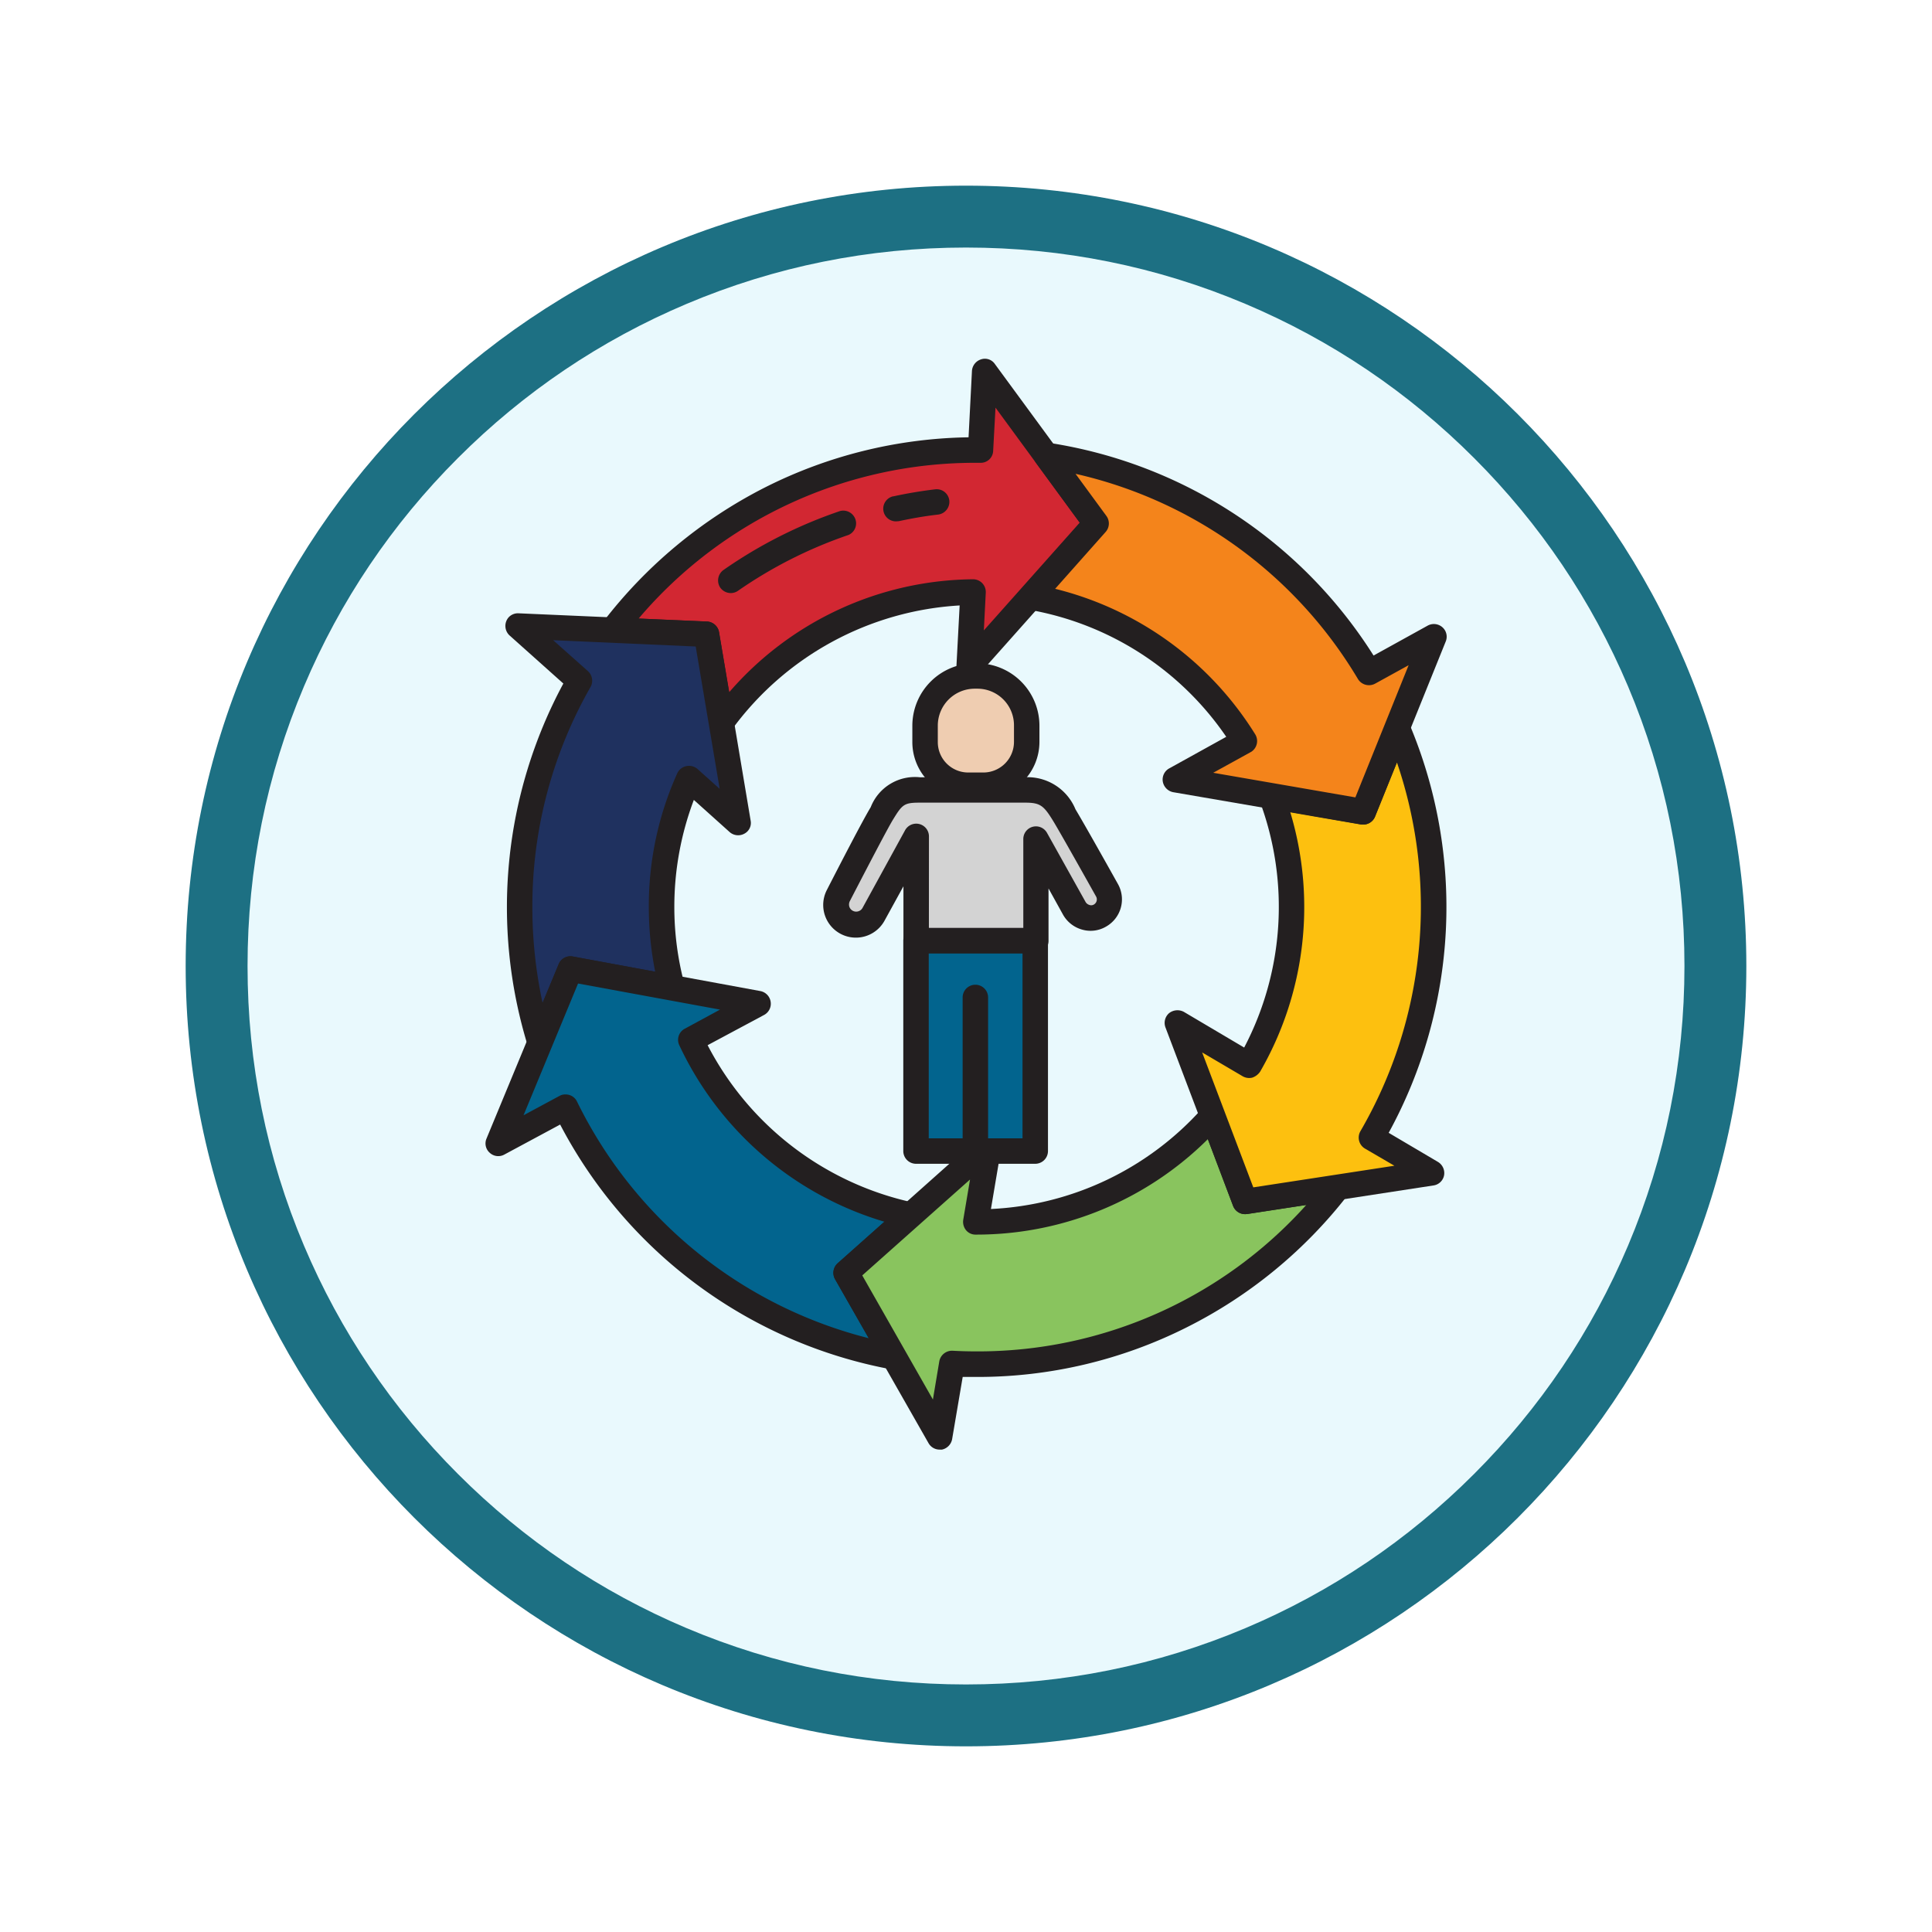 <svg xmlns="http://www.w3.org/2000/svg" xmlns:xlink="http://www.w3.org/1999/xlink" width="93.656" height="93.656" viewBox="0 0 93.656 93.656">
  <defs>
    <filter id="Trazado_982547" x="0" y="0" width="93.656" height="93.656" filterUnits="userSpaceOnUse">
      <feOffset dy="3" input="SourceAlpha"/>
      <feGaussianBlur stdDeviation="3" result="blur"/>
      <feFlood flood-opacity="0.161"/>
      <feComposite operator="in" in2="blur"/>
      <feComposite in="SourceGraphic"/>
    </filter>
  </defs>
  <g id="Grupo_1185831" data-name="Grupo 1185831" transform="translate(-200.461 -5204)">
    <g id="Grupo_1184279" data-name="Grupo 1184279" transform="translate(0 -2586)">
      <g id="Grupo_1174894" data-name="Grupo 1174894" transform="translate(11.291 2507.168)">
        <g id="Grupo_1172067" data-name="Grupo 1172067" transform="translate(198.17 5288.832)">
          <g id="Grupo_1164308" data-name="Grupo 1164308" transform="translate(0 0)">
            <g id="Grupo_1163948" data-name="Grupo 1163948" transform="translate(0)">
              <g id="Grupo_1158168" data-name="Grupo 1158168" transform="translate(0)">
                <g id="Grupo_1152576" data-name="Grupo 1152576">
                  <g id="Grupo_1148633" data-name="Grupo 1148633">
                    <g id="Grupo_1148525" data-name="Grupo 1148525">
                      <g transform="matrix(1, 0, 0, 1, -9, -6)" filter="url(#Trazado_982547)">
                        <g id="Trazado_982547-2" data-name="Trazado 982547" transform="translate(9 6)" fill="#e9f9fd">
                          <path d="M 37.828 74.156 C 32.923 74.156 28.166 73.196 23.688 71.302 C 19.362 69.472 15.477 66.853 12.14 63.516 C 8.803 60.179 6.184 56.294 4.354 51.968 C 2.46 47.49 1.5 42.733 1.5 37.828 C 1.5 32.923 2.46 28.166 4.354 23.688 C 6.184 19.362 8.803 15.477 12.14 12.14 C 15.477 8.803 19.362 6.184 23.688 4.354 C 28.166 2.46 32.923 1.5 37.828 1.5 C 42.733 1.5 47.49 2.46 51.968 4.354 C 56.294 6.184 60.179 8.803 63.516 12.14 C 66.853 15.477 69.472 19.362 71.302 23.688 C 73.196 28.166 74.156 32.923 74.156 37.828 C 74.156 42.733 73.196 47.49 71.302 51.968 C 69.472 56.294 66.853 60.179 63.516 63.516 C 60.179 66.853 56.294 69.472 51.968 71.302 C 47.49 73.196 42.733 74.156 37.828 74.156 Z" stroke="none"/>
                          <path d="M 37.828 3 C 33.125 3 28.564 3.92 24.272 5.736 C 20.125 7.49 16.4 10.001 13.201 13.201 C 10.001 16.4 7.49 20.125 5.736 24.272 C 3.92 28.564 3 33.125 3 37.828 C 3 42.531 3.92 47.092 5.736 51.384 C 7.49 55.531 10.001 59.256 13.201 62.455 C 16.4 65.655 20.125 68.167 24.272 69.921 C 28.564 71.736 33.125 72.656 37.828 72.656 C 42.531 72.656 47.092 71.736 51.384 69.921 C 55.531 68.167 59.256 65.655 62.455 62.455 C 65.655 59.256 68.167 55.531 69.921 51.384 C 71.736 47.092 72.656 42.531 72.656 37.828 C 72.656 33.125 71.736 28.564 69.921 24.272 C 68.167 20.125 65.655 16.4 62.455 13.201 C 59.256 10.001 55.531 7.49 51.384 5.736 C 47.092 3.92 42.531 3 37.828 3 M 37.828 0 C 58.72 0 75.656 16.936 75.656 37.828 C 75.656 58.72 58.72 75.656 37.828 75.656 C 16.936 75.656 0 58.72 0 37.828 C 0 16.936 16.936 0 37.828 0 Z" stroke="none" fill="#1d7083"/>
                        </g>
                      </g>
                    </g>
                  </g>
                </g>
              </g>
            </g>
          </g>
        </g>
      </g>
    </g>
    <g id="Layer_5" transform="translate(223.975 5221.375)">
      <g id="Grupo_1185830" data-name="Grupo 1185830" transform="translate(0.022 0.011)">
        <g id="Grupo_1185825" data-name="Grupo 1185825" transform="translate(0 0)">
          <g id="Grupo_1185818" data-name="Grupo 1185818" transform="translate(5.562)">
            <path id="Trazado_1042624" data-name="Trazado 1042624" d="M83.519,13.374l-3.158,3.548-2.993,3.363.185-3.589a15.307,15.307,0,0,0-12.2,6.325l-.72-4.279-4.536-.2A22.086,22.086,0,0,1,77.729,9.816h.2L78.119,6,81.1,10.073Z" transform="translate(-59.483 -5.384)" fill="#d22732"/>
            <path id="Trazado_1042625" data-name="Trazado 1042625" d="M59.977,18.266l-.144-.021a.6.6,0,0,1-.463-.494l-.638-3.785-4.042-.175a.614.614,0,0,1-.525-.36.621.621,0,0,1,.062-.638,23.052,23.052,0,0,1,7.848-6.531,22.626,22.626,0,0,1,9.884-2.438L72.124.6a.63.63,0,0,1,.442-.555.585.585,0,0,1,.669.226l5.41,7.374a.619.619,0,0,1-.041.771l-6.15,6.912a.635.635,0,0,1-.7.165.642.642,0,0,1-.381-.607l.154-2.911a14.723,14.723,0,0,0-11.056,6.037A.6.6,0,0,1,59.977,18.266Zm-4.011-5.657,3.322.144a.624.624,0,0,1,.576.514l.494,2.911a15.812,15.812,0,0,1,11.818-5.472.616.616,0,0,1,.617.658l-.093,1.82L77.349,7.96,73.265,2.386l-.113,2.088a.6.6,0,0,1-.607.586h-.2A21.388,21.388,0,0,0,55.966,12.609Z" transform="translate(-54.105 -0.011)" fill="#231f20"/>
          </g>
          <g id="Grupo_1185819" data-name="Grupo 1185819" transform="translate(11.273 6.33)">
            <path id="Trazado_1042626" data-name="Trazado 1042626" d="M188.082,63.113a.615.615,0,0,1-.144-1.214h.021c.658-.144,1.337-.257,2.016-.339a.615.615,0,0,1,.689.535.623.623,0,0,1-.545.689c-.638.072-1.275.185-1.9.319Z" transform="translate(-179.455 -61.555)" fill="#231f20"/>
            <path id="Trazado_1042627" data-name="Trazado 1042627" d="M110.252,75.622a.633.633,0,0,1-.514-.257.625.625,0,0,1,.154-.864,22.508,22.508,0,0,1,5.657-2.859.624.624,0,0,1,.751.453.612.612,0,0,1-.35.71,21.617,21.617,0,0,0-5.348,2.7A.616.616,0,0,1,110.252,75.622Z" transform="translate(-109.627 -70.588)" fill="#231f20"/>
          </g>
          <g id="Grupo_1185820" data-name="Grupo 1185820" transform="translate(0.961 12.34)">
            <path id="Trazado_1042628" data-name="Trazado 1042628" d="M23.679,133.395a15.259,15.259,0,0,0-.813,10.151l-4.937-.915-1.471,3.559a22.239,22.239,0,0,1,1.913-17.536L15.4,126l4.6.206,4.536.2.72,4.279.813,4.855Z" transform="translate(-14.779 -125.382)" fill="#1f315f"/>
            <path id="Trazado_1042629" data-name="Trazado 1042629" d="M11.042,141.415h-.031a.606.606,0,0,1-.555-.432A22.852,22.852,0,0,1,12.174,123.4l-2.6-2.324a.629.629,0,0,1-.062-.874.613.613,0,0,1,.5-.206l9.133.4a.624.624,0,0,1,.576.514l1.532,9.133a.586.586,0,0,1-.309.638.624.624,0,0,1-.71-.082L18.5,129.042a14.652,14.652,0,0,0-.946,5.194,14.47,14.47,0,0,0,.494,3.754.63.63,0,0,1-.453.761.712.712,0,0,1-.257.01l-4.443-.823-1.286,3.1a.6.6,0,0,1-.566.381ZM11.68,121.3l1.687,1.5a.625.625,0,0,1,.123.771,21.424,21.424,0,0,0-2.818,10.666,21.934,21.934,0,0,0,.494,4.639L11.947,137a.616.616,0,0,1,.679-.37l4,.741a16.059,16.059,0,0,1-.309-3.137,15.64,15.64,0,0,1,1.378-6.48.613.613,0,0,1,.442-.35.629.629,0,0,1,.535.134l1.08.967-1.162-6.9Z" transform="translate(-9.362 -119.991)" fill="#231f20"/>
          </g>
          <g id="Grupo_1185821" data-name="Grupo 1185821" transform="translate(0 28.972)">
            <path id="Trazado_1042630" data-name="Trazado 1042630" d="M22.868,302.428l2.314,4.063A22.247,22.247,0,0,1,9.26,294.4L6,296.154l2.026-4.9L9.5,287.7l4.937.915,4.165.761-3.26,1.748A15.315,15.315,0,0,0,26,299.631Z" transform="translate(-5.385 -287.083)" fill="#02648e"/>
            <path id="Trazado_1042631" data-name="Trazado 1042631" d="M19.818,301.729h-.113A22.83,22.83,0,0,1,3.64,289.86l-2.715,1.46a.607.607,0,0,1-.7-.093.6.6,0,0,1-.154-.689l3.5-8.454a.616.616,0,0,1,.679-.37l9.1,1.676a.624.624,0,0,1,.494.514.616.616,0,0,1-.309.638l-2.746,1.471a14.745,14.745,0,0,0,9.987,7.632.627.627,0,0,1,.463.453.606.606,0,0,1-.185.617l-2.767,2.458,2.067,3.631a.608.608,0,0,1-.031.669A.614.614,0,0,1,19.818,301.729ZM3.9,288.4a.646.646,0,0,1,.2.031.61.61,0,0,1,.36.319A21.639,21.639,0,0,0,18.6,300.217l-1.635-2.859a.625.625,0,0,1,.123-.771l2.273-2.016a16.007,16.007,0,0,1-9.946-8.557.609.609,0,0,1,.267-.8l1.707-.926-6.881-1.265-2.643,6.387,1.738-.936A.57.57,0,0,1,3.9,288.4Z" transform="translate(-0.022 -281.704)" fill="#231f20"/>
          </g>
          <g id="Grupo_1185822" data-name="Grupo 1185822" transform="translate(16.866 36.08)">
            <path id="Trazado_1042632" data-name="Trazado 1042632" d="M193.831,360.276a22.111,22.111,0,0,1-17.505,8.567q-.6,0-1.2-.031l-.6,3.559-2.211-3.888L170,364.421l3.137-2.8,3.775-3.363-.627,3.692h.041a15.194,15.194,0,0,0,11.437-5.153l1.574,4.155Z" transform="translate(-169.384 -356.184)" fill="#89c45e"/>
            <path id="Trazado_1042633" data-name="Trazado 1042633" d="M169.152,367.616a.615.615,0,0,1-.535-.319l-4.525-7.94a.625.625,0,0,1,.123-.771l6.912-6.161a.605.605,0,0,1,.71-.072.616.616,0,0,1,.309.638l-.5,2.962a14.663,14.663,0,0,0,10.285-4.927.607.607,0,0,1,.679-.175.644.644,0,0,1,.37.381l1.389,3.672,4-.617a.643.643,0,0,1,.627.3.624.624,0,0,1-.051.689,22.838,22.838,0,0,1-7.817,6.418,22.55,22.55,0,0,1-10.172,2.4h-.679l-.514,3.024a.637.637,0,0,1-.5.5Zm-3.744-8.444,3.425,6.017.309-1.851a.626.626,0,0,1,.648-.514c.381.021.771.031,1.162.031a21.378,21.378,0,0,0,15.983-7.1l-2.88.442a.623.623,0,0,1-.669-.391l-1.224-3.24a15.918,15.918,0,0,1-11.211,4.628h-.041a.591.591,0,0,1-.473-.216.644.644,0,0,1-.134-.5l.329-1.954Z" transform="translate(-164.011 -350.811)" fill="#231f20"/>
          </g>
          <g id="Grupo_1185823" data-name="Grupo 1185823" transform="translate(32.921 17.275)">
            <path id="Trazado_1042634" data-name="Trazado 1042634" d="M335.511,193.771l2.911,1.718-4.546.7-4.495.679-1.574-4.155-1.707-4.495,3.476,2.047a15.315,15.315,0,0,0,1.08-13.052l4.453.771,1.646-4.083A22.264,22.264,0,0,1,335.511,193.771Z" transform="translate(-325.484 -173.29)" fill="#fdc00f"/>
            <path id="Trazado_1042635" data-name="Trazado 1042635" d="M324.008,192.162a.614.614,0,0,1-.576-.391l-3.281-8.66a.623.623,0,0,1,.175-.689.657.657,0,0,1,.72-.062l2.921,1.728a14.682,14.682,0,0,0,.741-11.982.617.617,0,0,1,.36-.792.559.559,0,0,1,.319-.031l3.97.679,1.45-3.6a.617.617,0,0,1,1.142-.021,22.808,22.808,0,0,1-.977,19.881l2.386,1.409a.631.631,0,0,1,.3.648.611.611,0,0,1-.514.494l-9.041,1.388Zm-2.078-7.837,2.479,6.541,6.84-1.049-1.43-.833a.62.62,0,0,1-.216-.843,21.663,21.663,0,0,0,1.769-17.875l-1.059,2.623a.617.617,0,0,1-.679.381l-3.435-.6a15.955,15.955,0,0,1-1.46,12.589.757.757,0,0,1-.381.288.634.634,0,0,1-.473-.072Z" transform="translate(-320.111 -167.968)" fill="#231f20"/>
          </g>
          <g id="Grupo_1185824" data-name="Grupo 1185824" transform="translate(25.824 4.067)">
            <path id="Trazado_1042636" data-name="Trazado 1042636" d="M276.621,54.394l-1.769,4.4-1.646,4.083-4.453-.771-4.659-.813,3.353-1.841a15.273,15.273,0,0,0-10.347-7l3.158-3.548-2.417-3.3a22.116,22.116,0,0,1,15.644,10.522Z" transform="translate(-256.483 -44.978)" fill="#f4841b"/>
            <path id="Trazado_1042637" data-name="Trazado 1042637" d="M267.825,58.069h-.1L258.609,56.5a.635.635,0,0,1-.5-.514.616.616,0,0,1,.309-.638l2.767-1.532a14.619,14.619,0,0,0-9.565-6.161.6.6,0,0,1-.5-.71.659.659,0,0,1,.144-.309l2.828-3.188-2.129-2.911a.643.643,0,0,1-.031-.689.655.655,0,0,1,.627-.288,22.665,22.665,0,0,1,15.767,10.316l2.623-1.45a.624.624,0,0,1,.843.237.611.611,0,0,1,.031.535L268.4,57.679A.614.614,0,0,1,267.825,58.069Zm-7.272-2.51,6.891,1.193,2.582-6.408-1.625.895a.627.627,0,0,1-.833-.226,21.442,21.442,0,0,0-13.689-9.946l1.5,2.047a.619.619,0,0,1-.041.771l-2.448,2.756a15.911,15.911,0,0,1,9.7,7.056.622.622,0,0,1-.206.854.036.036,0,0,0-.021.01Z" transform="translate(-251.101 -39.551)" fill="#231f20"/>
          </g>
        </g>
        <g id="Grupo_1185829" data-name="Grupo 1185829" transform="translate(16.376 14.768)">
          <g id="Grupo_1185826" data-name="Grupo 1185826" transform="translate(3.873 12.825)">
            <path id="Trazado_1042638" data-name="Trazado 1042638" d="M202.9,274.3h5.78v10.213H202.9Z" transform="translate(-202.283 -273.683)" fill="#02648e"/>
            <path id="Trazado_1042639" data-name="Trazado 1042639" d="M203.3,279.737h-5.78a.619.619,0,0,1-.617-.617v-10.2a.619.619,0,0,1,.617-.617h5.78a.619.619,0,0,1,.617.617v10.2A.619.619,0,0,1,203.3,279.737Zm-5.163-1.234h4.546v-8.969h-4.546Z" transform="translate(-196.9 -268.3)" fill="#231f20"/>
          </g>
          <path id="Trazado_1042640" data-name="Trazado 1042640" d="M225.517,303.256a.619.619,0,0,1-.617-.617v-6.922a.617.617,0,0,1,1.234,0v6.922A.619.619,0,0,1,225.517,303.256Z" transform="translate(-218.147 -279.518)" fill="#231f20"/>
          <g id="Grupo_1185827" data-name="Grupo 1185827" transform="translate(0 5.523)">
            <path id="Trazado_1042641" data-name="Trazado 1042641" d="M176.87,209.039,175,205.686V210.6h-5.8v-5.04l-2.057,3.754a.972.972,0,0,1-1.286.391.96.96,0,0,1-.432-1.286.01.01,0,0,1,.01-.01c.627-1.214,1.738-3.353,2.1-3.96.545-.905.8-1.152,1.862-1.152h5.071c1.059,0,1.389.35,1.934,1.255.391.648,1.45,2.52,2.057,3.6a.918.918,0,0,1-.35,1.234A.9.9,0,0,1,176.87,209.039Z" transform="translate(-164.697 -202.683)" fill="#d3d3d3"/>
            <path id="Trazado_1042642" data-name="Trazado 1042642" d="M169.556,205.837h-5.811a.66.66,0,0,1-.442-.185.649.649,0,0,1-.175-.442v-2.623l-.905,1.646a1.583,1.583,0,1,1-2.8-1.481c.627-1.224,1.738-3.374,2.119-4a2.3,2.3,0,0,1,2.386-1.45H169a2.511,2.511,0,0,1,2.468,1.553c.391.648,1.46,2.551,2.057,3.62a1.517,1.517,0,0,1-.576,2.067,1.482,1.482,0,0,1-1.162.144,1.531,1.531,0,0,1-.926-.73l-.7-1.265v2.52a.589.589,0,0,1-.175.442A.6.6,0,0,1,169.556,205.837Zm-5.194-1.234h4.577v-4.3a.613.613,0,0,1,1.152-.3l1.872,3.353a.324.324,0,0,0,.175.134.253.253,0,0,0,.226-.021.287.287,0,0,0,.1-.391c-.6-1.07-1.656-2.952-2.036-3.589-.494-.813-.648-.957-1.409-.957H163.94c-.792,0-.864.082-1.337.854-.257.432-1.008,1.862-2.078,3.929a.372.372,0,0,0-.021.257.35.35,0,0,0,.442.226.343.343,0,0,0,.2-.165l2.057-3.754a.617.617,0,0,1,1.162.3Z" transform="translate(-159.245 -197.3)" fill="#231f20"/>
          </g>
          <g id="Grupo_1185828" data-name="Grupo 1185828" transform="translate(4.315)">
            <path id="Trazado_1042643" data-name="Trazado 1042643" d="M209.517,149.6h.123a2.408,2.408,0,0,1,2.4,2.407v.792a2.094,2.094,0,0,1-2.1,2.1H209.2a2.094,2.094,0,0,1-2.1-2.1v-.792a2.41,2.41,0,0,1,2.407-2.407Z" transform="translate(-206.493 -148.983)" fill="#efcdb1"/>
            <path id="Trazado_1042644" data-name="Trazado 1042644" d="M204.656,150.131h-.741a2.713,2.713,0,0,1-2.715-2.715v-.792a3.029,3.029,0,0,1,3.024-3.024h.123a3.027,3.027,0,0,1,3.014,3.024v.792A2.724,2.724,0,0,1,204.656,150.131Zm-.432-5.3a1.791,1.791,0,0,0-1.79,1.79v.792a1.475,1.475,0,0,0,1.481,1.481h.741a1.486,1.486,0,0,0,1.471-1.481v-.792a1.773,1.773,0,0,0-1.769-1.79h-.134Z" transform="translate(-201.2 -143.6)" fill="#231f20"/>
          </g>
        </g>
      </g>
    </g>
  </g>
</svg>
